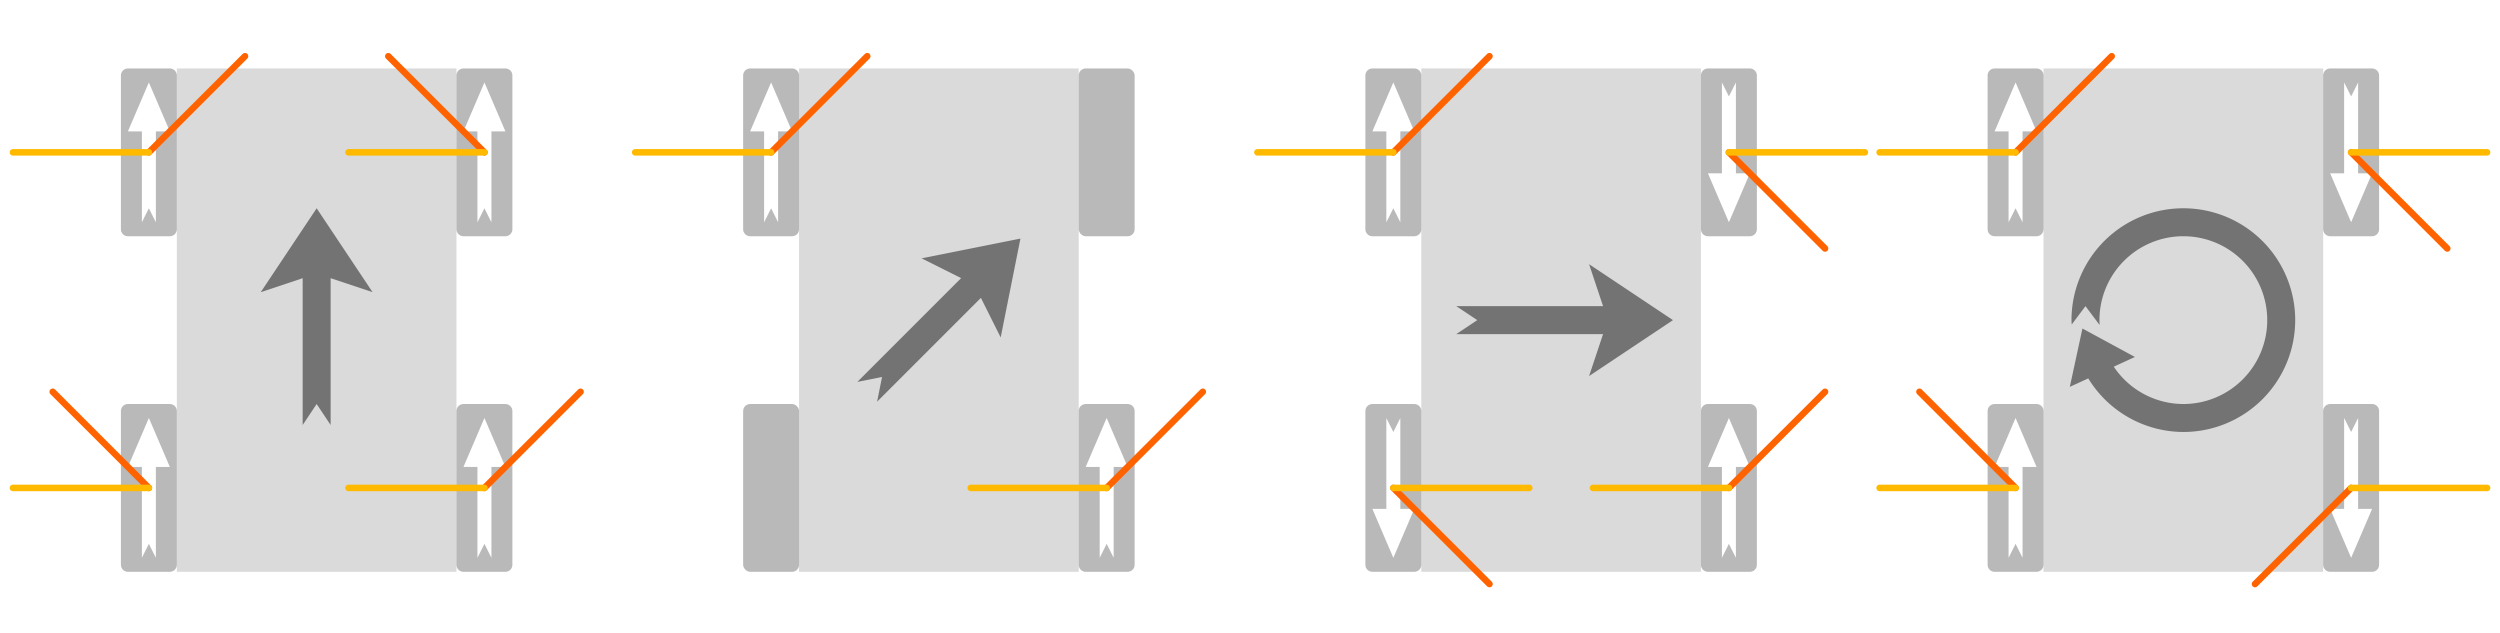 <?xml version="1.0" encoding="UTF-8" standalone="no"?>
<!-- Created with Inkscape (http://www.inkscape.org/) -->

<svg
   xmlns:dc="http://purl.org/dc/elements/1.1/"
   xmlns:cc="http://creativecommons.org/ns#"
   xmlns:rdf="http://www.w3.org/1999/02/22-rdf-syntax-ns#"
   xmlns:svg="http://www.w3.org/2000/svg"
   xmlns="http://www.w3.org/2000/svg"
   xmlns:sodipodi="http://sodipodi.sourceforge.net/DTD/sodipodi-0.dtd"
   xmlns:inkscape="http://www.inkscape.org/namespaces/inkscape"
   width="100.924mm"
   height="25.565mm"
   viewBox="0 0 357.606 90.586"
   id="svg2"
   version="1.1"
   inkscape:version="0.92.2 5c3e80d, 2017-08-06"
   sodipodi:docname="mecanum_dirs_vect.svg">
  <defs
     id="defs4">
    <marker
       inkscape:isstock="true"
       style="overflow:visible"
       id="DiamondLstart"
       refX="0"
       refY="0"
       orient="auto"
       inkscape:stockid="DiamondLstart">
      <path
         inkscape:connector-curvature="0"
         transform="matrix(0.8,0,0,0.8,5.6,0)"
         style="fill:#ff0000;fill-opacity:1;fill-rule:evenodd;stroke:#c31717;stroke-width:1pt;stroke-opacity:1"
         d="M 0,-7.071 -7.071,0 0,7.071 7.071,0 Z"
         id="path29030" />
    </marker>
    <marker
       inkscape:isstock="true"
       style="overflow:visible"
       id="marker32734"
       refX="0"
       refY="0"
       orient="auto"
       inkscape:stockid="Arrow1Mstart">
      <path
         inkscape:connector-curvature="0"
         transform="matrix(0.4,0,0,0.4,4,0)"
         style="fill:#ff0000;fill-opacity:1;fill-rule:evenodd;stroke:#c31717;stroke-width:1pt;stroke-opacity:1"
         d="M 0,0 5,-5 -12.5,0 5,5 Z"
         id="path32732" />
    </marker>
    <marker
       inkscape:isstock="true"
       style="overflow:visible"
       id="marker32682"
       refX="0"
       refY="0"
       orient="auto"
       inkscape:stockid="Arrow1Lstart">
      <path
         inkscape:connector-curvature="0"
         transform="matrix(0.8,0,0,0.8,10,0)"
         style="fill:#ff0000;fill-opacity:1;fill-rule:evenodd;stroke:#c31717;stroke-width:1pt;stroke-opacity:1"
         d="M 0,0 5,-5 -12.5,0 5,5 Z"
         id="path32680" />
    </marker>
    <marker
       inkscape:isstock="true"
       style="overflow:visible"
       id="Arrow2Lend"
       refX="0"
       refY="0"
       orient="auto"
       inkscape:stockid="Arrow2Lend">
      <path
         inkscape:connector-curvature="0"
         transform="matrix(-1.1,0,0,-1.1,-1.1,0)"
         d="M 8.719,4.034 -2.207,0.016 8.719,-4.002 c -1.745,2.372 -1.735,5.617 -6e-7,8.035 z"
         style="fill:#0d0211;fill-opacity:1;fill-rule:evenodd;stroke:#0d0211;stroke-width:0.625;stroke-linejoin:round;stroke-opacity:1"
         id="path28963" />
    </marker>
    <marker
       inkscape:isstock="true"
       style="overflow:visible"
       id="Arrow1Mstart"
       refX="0"
       refY="0"
       orient="auto"
       inkscape:stockid="Arrow1Mstart">
      <path
         inkscape:connector-curvature="0"
         transform="matrix(0.4,0,0,0.4,4,0)"
         style="fill:#ffba00;fill-opacity:1;fill-rule:evenodd;stroke:#ffba00;stroke-width:1pt;stroke-opacity:1"
         d="M 0,0 5,-5 -12.5,0 5,5 Z"
         id="path28948" />
    </marker>
    <marker
       inkscape:isstock="true"
       style="overflow:visible"
       id="Arrow1Mend"
       refX="0"
       refY="0"
       orient="auto"
       inkscape:stockid="Arrow1Mend">
      <path
         inkscape:connector-curvature="0"
         transform="matrix(-0.4,0,0,-0.4,-4,0)"
         style="fill:#0d0211;fill-opacity:1;fill-rule:evenodd;stroke:#0d0211;stroke-width:1pt;stroke-opacity:1"
         d="M 0,0 5,-5 -12.5,0 5,5 Z"
         id="path28951" />
    </marker>
    <marker
       inkscape:isstock="true"
       style="overflow:visible"
       id="Arrow1Lstart"
       refX="0"
       refY="0"
       orient="auto"
       inkscape:stockid="Arrow1Lstart">
      <path
         inkscape:connector-curvature="0"
         transform="matrix(0.8,0,0,0.8,10,0)"
         style="fill:#c31717;fill-opacity:1;fill-rule:evenodd;stroke:#c31717;stroke-width:1pt;stroke-opacity:1"
         d="M 0,0 5,-5 -12.5,0 5,5 Z"
         id="path28942" />
    </marker>
    <marker
       inkscape:isstock="true"
       style="overflow:visible"
       id="Arrow1Lstart-0"
       refX="0"
       refY="0"
       orient="auto"
       inkscape:stockid="Arrow1Lstart">
      <path
         transform="matrix(0.8,0,0,0.8,10,0)"
         style="fill:#ff0000;fill-opacity:1;fill-rule:evenodd;stroke:#c31717;stroke-width:1pt;stroke-opacity:1"
         d="M 0,0 5,-5 -12.5,0 5,5 Z"
         id="path28942-9"
         inkscape:connector-curvature="0" />
    </marker>
    <marker
       inkscape:isstock="true"
       style="overflow:visible"
       id="Arrow1Lstart-8"
       refX="0"
       refY="0"
       orient="auto"
       inkscape:stockid="Arrow1Lstart">
      <path
         transform="matrix(0.8,0,0,0.8,10,0)"
         style="fill:#c31717;fill-opacity:1;fill-rule:evenodd;stroke:#c31717;stroke-width:1pt;stroke-opacity:1"
         d="M 0,0 5,-5 -12.5,0 5,5 Z"
         id="path28942-3"
         inkscape:connector-curvature="0" />
    </marker>
    <marker
       inkscape:isstock="true"
       style="overflow:visible"
       id="Arrow1Lstart-3"
       refX="0"
       refY="0"
       orient="auto"
       inkscape:stockid="Arrow1Lstart">
      <path
         transform="matrix(0.8,0,0,0.8,10,0)"
         style="fill:#c31717;fill-opacity:1;fill-rule:evenodd;stroke:#c31717;stroke-width:1pt;stroke-opacity:1"
         d="M 0,0 5,-5 -12.5,0 5,5 Z"
         id="path28942-7"
         inkscape:connector-curvature="0" />
    </marker>
    <marker
       inkscape:isstock="true"
       style="overflow:visible"
       id="Arrow1Lstart-7"
       refX="0"
       refY="0"
       orient="auto"
       inkscape:stockid="Arrow1Lstart">
      <path
         transform="matrix(0.8,0,0,0.8,10,0)"
         style="fill:#c31717;fill-opacity:1;fill-rule:evenodd;stroke:#c31717;stroke-width:1pt;stroke-opacity:1"
         d="M 0,0 5,-5 -12.5,0 5,5 Z"
         id="path28942-1"
         inkscape:connector-curvature="0" />
    </marker>
    <marker
       inkscape:isstock="true"
       style="overflow:visible"
       id="Arrow1Lstart-3-6"
       refX="0"
       refY="0"
       orient="auto"
       inkscape:stockid="Arrow1Lstart">
      <path
         transform="matrix(0.8,0,0,0.8,10,0)"
         style="fill:#ff6600;fill-opacity:1;fill-rule:evenodd;stroke:#ff6600;stroke-width:1pt;stroke-opacity:1"
         d="M 0,0 5,-5 -12.5,0 5,5 Z"
         id="path28942-7-3"
         inkscape:connector-curvature="0" />
    </marker>
    <marker
       inkscape:isstock="true"
       style="overflow:visible"
       id="Arrow1Lstart-3-6-5"
       refX="0"
       refY="0"
       orient="auto"
       inkscape:stockid="Arrow1Lstart">
      <path
         transform="matrix(0.8,0,0,0.8,10,0)"
         style="fill:#ff6600;fill-opacity:1;fill-rule:evenodd;stroke:#ff6600;stroke-width:1pt;stroke-opacity:1"
         d="M 0,0 5,-5 -12.5,0 5,5 Z"
         id="path28942-7-3-4"
         inkscape:connector-curvature="0" />
    </marker>
    <marker
       inkscape:isstock="true"
       style="overflow:visible"
       id="Arrow1Lstart-03"
       refX="0"
       refY="0"
       orient="auto"
       inkscape:stockid="Arrow1Lstart">
      <path
         inkscape:connector-curvature="0"
         transform="matrix(0.8,0,0,0.8,10,0)"
         style="fill:#ffba00;fill-opacity:1;fill-rule:evenodd;stroke:#ffba00;stroke-width:1pt;stroke-opacity:1"
         d="M 0,0 5,-5 -12.5,0 5,5 Z"
         id="path28942-0" />
    </marker>
    <marker
       inkscape:isstock="true"
       style="overflow:visible"
       id="Arrow1Lstart-03-6"
       refX="0"
       refY="0"
       orient="auto"
       inkscape:stockid="Arrow1Lstart">
      <path
         inkscape:connector-curvature="0"
         transform="matrix(0.8,0,0,0.8,10,0)"
         style="fill:#ffba00;fill-opacity:1;fill-rule:evenodd;stroke:#ffba00;stroke-width:1pt;stroke-opacity:1"
         d="M 0,0 5,-5 -12.5,0 5,5 Z"
         id="path28942-0-7" />
    </marker>
    <marker
       inkscape:isstock="true"
       style="overflow:visible"
       id="Arrow1Lstart-03-6-9"
       refX="0"
       refY="0"
       orient="auto"
       inkscape:stockid="Arrow1Lstart">
      <path
         inkscape:connector-curvature="0"
         transform="matrix(0.8,0,0,0.8,10,0)"
         style="fill:#ff7a00;fill-opacity:1;fill-rule:evenodd;stroke:#ff7a00;stroke-width:1pt;stroke-opacity:1"
         d="M 0,0 5,-5 -12.5,0 5,5 Z"
         id="path28942-0-7-8" />
    </marker>
    <marker
       inkscape:isstock="true"
       style="overflow:visible"
       id="Arrow1Lstart-03-2"
       refX="0"
       refY="0"
       orient="auto"
       inkscape:stockid="Arrow1Lstart">
      <path
         inkscape:connector-curvature="0"
         transform="matrix(0.8,0,0,0.8,10,0)"
         style="fill:#ffba00;fill-opacity:1;fill-rule:evenodd;stroke:#ffba00;stroke-width:1pt;stroke-opacity:1"
         d="M 0,0 5,-5 -12.5,0 5,5 Z"
         id="path28942-0-9" />
    </marker>
    <marker
       inkscape:isstock="true"
       style="overflow:visible"
       id="Arrow1Lstart-03-6-96"
       refX="0"
       refY="0"
       orient="auto"
       inkscape:stockid="Arrow1Lstart">
      <path
         inkscape:connector-curvature="0"
         transform="matrix(0.8,0,0,0.8,10,0)"
         style="fill:#ffba00;fill-opacity:1;fill-rule:evenodd;stroke:#ffba00;stroke-width:1pt;stroke-opacity:1"
         d="M 0,0 5,-5 -12.5,0 5,5 Z"
         id="path28942-0-7-0" />
    </marker>
    <marker
       inkscape:isstock="true"
       style="overflow:visible"
       id="Arrow1Lstart-03-6-9-2"
       refX="0"
       refY="0"
       orient="auto"
       inkscape:stockid="Arrow1Lstart">
      <path
         inkscape:connector-curvature="0"
         transform="matrix(0.8,0,0,0.8,10,0)"
         style="fill:#ff7a00;fill-opacity:1;fill-rule:evenodd;stroke:#ff7a00;stroke-width:1pt;stroke-opacity:1"
         d="M 0,0 5,-5 -12.5,0 5,5 Z"
         id="path28942-0-7-8-7" />
    </marker>
    <marker
       inkscape:isstock="true"
       style="overflow:visible"
       id="Arrow1Lstart-03-2-4"
       refX="0"
       refY="0"
       orient="auto"
       inkscape:stockid="Arrow1Lstart">
      <path
         inkscape:connector-curvature="0"
         transform="matrix(0.8,0,0,0.8,10,0)"
         style="fill:#ffba00;fill-opacity:1;fill-rule:evenodd;stroke:#ffba00;stroke-width:1pt;stroke-opacity:1"
         d="M 0,0 5,-5 -12.5,0 5,5 Z"
         id="path28942-0-9-9" />
    </marker>
    <marker
       inkscape:isstock="true"
       style="overflow:visible"
       id="Arrow1Lstart-03-6-96-1"
       refX="0"
       refY="0"
       orient="auto"
       inkscape:stockid="Arrow1Lstart">
      <path
         inkscape:connector-curvature="0"
         transform="matrix(0.8,0,0,0.8,10,0)"
         style="fill:#ffba00;fill-opacity:1;fill-rule:evenodd;stroke:#ffba00;stroke-width:1pt;stroke-opacity:1"
         d="M 0,0 5,-5 -12.5,0 5,5 Z"
         id="path28942-0-7-0-0" />
    </marker>
    <marker
       inkscape:isstock="true"
       style="overflow:visible"
       id="Arrow1Lstart-03-6-9-2-7"
       refX="0"
       refY="0"
       orient="auto"
       inkscape:stockid="Arrow1Lstart">
      <path
         inkscape:connector-curvature="0"
         transform="matrix(0.8,0,0,0.8,10,0)"
         style="fill:#ff7a00;fill-opacity:1;fill-rule:evenodd;stroke:#ff7a00;stroke-width:1pt;stroke-opacity:1"
         d="M 0,0 5,-5 -12.5,0 5,5 Z"
         id="path28942-0-7-8-7-5" />
    </marker>
    <marker
       inkscape:isstock="true"
       style="overflow:visible"
       id="Arrow1Lstart-03-0"
       refX="0"
       refY="0"
       orient="auto"
       inkscape:stockid="Arrow1Lstart">
      <path
         inkscape:connector-curvature="0"
         transform="matrix(0.8,0,0,0.8,10,0)"
         style="fill:#ffba00;fill-opacity:1;fill-rule:evenodd;stroke:#ffba00;stroke-width:1pt;stroke-opacity:1"
         d="M 0,0 5,-5 -12.5,0 5,5 Z"
         id="path28942-0-2" />
    </marker>
    <marker
       inkscape:isstock="true"
       style="overflow:visible"
       id="Arrow1Lstart-03-0-8"
       refX="0"
       refY="0"
       orient="auto"
       inkscape:stockid="Arrow1Lstart">
      <path
         inkscape:connector-curvature="0"
         transform="matrix(0.8,0,0,0.8,10,0)"
         style="fill:#ffba00;fill-opacity:1;fill-rule:evenodd;stroke:#ffba00;stroke-width:1pt;stroke-opacity:1"
         d="M 0,0 5,-5 -12.5,0 5,5 Z"
         id="path28942-0-2-0" />
    </marker>
    <marker
       inkscape:isstock="true"
       style="overflow:visible"
       id="Arrow1Lstart-03-6-96-1-4"
       refX="0"
       refY="0"
       orient="auto"
       inkscape:stockid="Arrow1Lstart">
      <path
         inkscape:connector-curvature="0"
         transform="matrix(0.8,0,0,0.8,10,0)"
         style="fill:#ffba00;fill-opacity:1;fill-rule:evenodd;stroke:#ffba00;stroke-width:1pt;stroke-opacity:1"
         d="M 0,0 5,-5 -12.5,0 5,5 Z"
         id="path28942-0-7-0-0-0" />
    </marker>
    <marker
       inkscape:isstock="true"
       style="overflow:visible"
       id="Arrow1Lstart-03-0-8-4"
       refX="0"
       refY="0"
       orient="auto"
       inkscape:stockid="Arrow1Lstart">
      <path
         inkscape:connector-curvature="0"
         transform="matrix(0.8,0,0,0.8,10,0)"
         style="fill:#ffba00;fill-opacity:1;fill-rule:evenodd;stroke:#ffba00;stroke-width:1pt;stroke-opacity:1"
         d="M 0,0 5,-5 -12.5,0 5,5 Z"
         id="path28942-0-2-0-4" />
    </marker>
    <marker
       inkscape:isstock="true"
       style="overflow:visible"
       id="Arrow1Lstart-03-6-96-1-4-9"
       refX="0"
       refY="0"
       orient="auto"
       inkscape:stockid="Arrow1Lstart">
      <path
         inkscape:connector-curvature="0"
         transform="matrix(0.8,0,0,0.8,10,0)"
         style="fill:#ffba00;fill-opacity:1;fill-rule:evenodd;stroke:#ffba00;stroke-width:1pt;stroke-opacity:1"
         d="M 0,0 5,-5 -12.5,0 5,5 Z"
         id="path28942-0-7-0-0-0-9" />
    </marker>
    <marker
       inkscape:isstock="true"
       style="overflow:visible"
       id="Arrow1Lstart-03-0-8-4-1"
       refX="0"
       refY="0"
       orient="auto"
       inkscape:stockid="Arrow1Lstart">
      <path
         inkscape:connector-curvature="0"
         transform="matrix(0.8,0,0,0.8,10,0)"
         style="fill:#ffba00;fill-opacity:1;fill-rule:evenodd;stroke:#ffba00;stroke-width:1pt;stroke-opacity:1"
         d="M 0,0 5,-5 -12.5,0 5,5 Z"
         id="path28942-0-2-0-4-7" />
    </marker>
    <marker
       inkscape:isstock="true"
       style="overflow:visible"
       id="Arrow1Lstart-03-6-96-1-4-9-4"
       refX="0"
       refY="0"
       orient="auto"
       inkscape:stockid="Arrow1Lstart">
      <path
         inkscape:connector-curvature="0"
         transform="matrix(0.8,0,0,0.8,10,0)"
         style="fill:#ffba00;fill-opacity:1;fill-rule:evenodd;stroke:#ffba00;stroke-width:1pt;stroke-opacity:1"
         d="M 0,0 5,-5 -12.5,0 5,5 Z"
         id="path28942-0-7-0-0-0-9-3" />
    </marker>
    <marker
       inkscape:isstock="true"
       style="overflow:visible"
       id="Arrow1Lstart-03-0-8-3"
       refX="0"
       refY="0"
       orient="auto"
       inkscape:stockid="Arrow1Lstart">
      <path
         inkscape:connector-curvature="0"
         transform="matrix(0.8,0,0,0.8,10,0)"
         style="fill:#ffba00;fill-opacity:1;fill-rule:evenodd;stroke:#ffba00;stroke-width:1pt;stroke-opacity:1"
         d="M 0,0 5,-5 -12.5,0 5,5 Z"
         id="path28942-0-2-0-8" />
    </marker>
    <marker
       inkscape:isstock="true"
       style="overflow:visible"
       id="Arrow1Lstart-03-0-8-3-4"
       refX="0"
       refY="0"
       orient="auto"
       inkscape:stockid="Arrow1Lstart">
      <path
         inkscape:connector-curvature="0"
         transform="matrix(0.8,0,0,0.8,10,0)"
         style="fill:#ffba00;fill-opacity:1;fill-rule:evenodd;stroke:#ffba00;stroke-width:1pt;stroke-opacity:1"
         d="M 0,0 5,-5 -12.5,0 5,5 Z"
         id="path28942-0-2-0-8-8" />
    </marker>
    <marker
       inkscape:isstock="true"
       style="overflow:visible"
       id="Arrow1Lstart-03-0-8-3-4-9"
       refX="0"
       refY="0"
       orient="auto"
       inkscape:stockid="Arrow1Lstart">
      <path
         inkscape:connector-curvature="0"
         transform="matrix(0.8,0,0,0.8,10,0)"
         style="fill:#ffba00;fill-opacity:1;fill-rule:evenodd;stroke:#ffba00;stroke-width:1pt;stroke-opacity:1"
         d="M 0,0 5,-5 -12.5,0 5,5 Z"
         id="path28942-0-2-0-8-8-7" />
    </marker>
    <marker
       inkscape:isstock="true"
       style="overflow:visible"
       id="Arrow1Lstart-03-0-8-3-4-6"
       refX="0"
       refY="0"
       orient="auto"
       inkscape:stockid="Arrow1Lstart">
      <path
         inkscape:connector-curvature="0"
         transform="matrix(0.8,0,0,0.8,10,0)"
         style="fill:#ffba00;fill-opacity:1;fill-rule:evenodd;stroke:#ffba00;stroke-width:1pt;stroke-opacity:1"
         d="M 0,0 5,-5 -12.5,0 5,5 Z"
         id="path28942-0-2-0-8-8-4" />
    </marker>
    <marker
       inkscape:isstock="true"
       style="overflow:visible"
       id="Arrow1Mstart-0"
       refX="0"
       refY="0"
       orient="auto"
       inkscape:stockid="Arrow1Mstart">
      <path
         inkscape:connector-curvature="0"
         transform="matrix(0.4,0,0,0.4,4,0)"
         style="fill:#ff6300;fill-opacity:1;fill-rule:evenodd;stroke:#ff6300;stroke-width:1pt;stroke-opacity:1"
         d="M 0,0 5,-5 -12.5,0 5,5 Z"
         id="path28948-3" />
    </marker>
    <marker
       inkscape:isstock="true"
       style="overflow:visible"
       id="Arrow1Mstart-9"
       refX="0"
       refY="0"
       orient="auto"
       inkscape:stockid="Arrow1Mstart">
      <path
         inkscape:connector-curvature="0"
         transform="matrix(0.4,0,0,0.4,4,0)"
         style="fill:#ff6300;fill-opacity:1;fill-rule:evenodd;stroke:#ff6300;stroke-width:1pt;stroke-opacity:1"
         d="M 0,0 5,-5 -12.5,0 5,5 Z"
         id="path28948-2" />
    </marker>
    <marker
       inkscape:isstock="true"
       style="overflow:visible"
       id="Arrow1Mstart-0-4"
       refX="0"
       refY="0"
       orient="auto"
       inkscape:stockid="Arrow1Mstart">
      <path
         inkscape:connector-curvature="0"
         transform="matrix(0.4,0,0,0.4,4,0)"
         style="fill:#ffba00;fill-opacity:1;fill-rule:evenodd;stroke:#ffba00;stroke-width:1pt;stroke-opacity:1"
         d="M 0,0 5,-5 -12.5,0 5,5 Z"
         id="path28948-3-0" />
    </marker>
    <marker
       inkscape:isstock="true"
       style="overflow:visible"
       id="Arrow1Mstart-9-9"
       refX="0"
       refY="0"
       orient="auto"
       inkscape:stockid="Arrow1Mstart">
      <path
         inkscape:connector-curvature="0"
         transform="matrix(0.4,0,0,0.4,4,0)"
         style="fill:#ff6300;fill-opacity:1;fill-rule:evenodd;stroke:#ff6300;stroke-width:1pt;stroke-opacity:1"
         d="M 0,0 5,-5 -12.5,0 5,5 Z"
         id="path28948-2-4" />
    </marker>
    <marker
       inkscape:isstock="true"
       style="overflow:visible"
       id="Arrow1Mstart-0-4-6"
       refX="0"
       refY="0"
       orient="auto"
       inkscape:stockid="Arrow1Mstart">
      <path
         inkscape:connector-curvature="0"
         transform="matrix(0.4,0,0,0.4,4,0)"
         style="fill:#ffba00;fill-opacity:1;fill-rule:evenodd;stroke:#ffba00;stroke-width:1pt;stroke-opacity:1"
         d="M 0,0 5,-5 -12.5,0 5,5 Z"
         id="path28948-3-0-9" />
    </marker>
    <marker
       inkscape:isstock="true"
       style="overflow:visible"
       id="Arrow1Mstart-0-47"
       refX="0"
       refY="0"
       orient="auto"
       inkscape:stockid="Arrow1Mstart">
      <path
         inkscape:connector-curvature="0"
         transform="matrix(0.4,0,0,0.4,4,0)"
         style="fill:#ffba00;fill-opacity:1;fill-rule:evenodd;stroke:#ffba00;stroke-width:1pt;stroke-opacity:1"
         d="M 0,0 5,-5 -12.5,0 5,5 Z"
         id="path28948-3-7" />
    </marker>
    <marker
       inkscape:isstock="true"
       style="overflow:visible"
       id="Arrow1Mstart-5"
       refX="0"
       refY="0"
       orient="auto"
       inkscape:stockid="Arrow1Mstart">
      <path
         inkscape:connector-curvature="0"
         transform="matrix(0.4,0,0,0.4,4,0)"
         style="fill:#ff6300;fill-opacity:1;fill-rule:evenodd;stroke:#ff6300;stroke-width:1pt;stroke-opacity:1"
         d="M 0,0 5,-5 -12.5,0 5,5 Z"
         id="path28948-4" />
    </marker>
    <marker
       inkscape:isstock="true"
       style="overflow:visible"
       id="Arrow1Mstart-2"
       refX="0"
       refY="0"
       orient="auto"
       inkscape:stockid="Arrow1Mstart">
      <path
         inkscape:connector-curvature="0"
         transform="matrix(0.4,0,0,0.4,4,0)"
         style="fill:#ffba00;fill-opacity:1;fill-rule:evenodd;stroke:#ffba00;stroke-width:1pt;stroke-opacity:1"
         d="M 0,0 5,-5 -12.5,0 5,5 Z"
         id="path28948-8" />
    </marker>
    <marker
       inkscape:isstock="true"
       style="overflow:visible"
       id="Arrow1Mstart-0-9"
       refX="0"
       refY="0"
       orient="auto"
       inkscape:stockid="Arrow1Mstart">
      <path
         inkscape:connector-curvature="0"
         transform="matrix(0.4,0,0,0.4,4,0)"
         style="fill:#ffba00;fill-opacity:1;fill-rule:evenodd;stroke:#ffba00;stroke-width:1pt;stroke-opacity:1"
         d="M 0,0 5,-5 -12.5,0 5,5 Z"
         id="path28948-3-3" />
    </marker>
    <marker
       inkscape:isstock="true"
       style="overflow:visible"
       id="Arrow1Mstart-1"
       refX="0"
       refY="0"
       orient="auto"
       inkscape:stockid="Arrow1Mstart">
      <path
         inkscape:connector-curvature="0"
         transform="matrix(0.4,0,0,0.4,4,0)"
         style="fill:#ffba00;fill-opacity:1;fill-rule:evenodd;stroke:#ffba00;stroke-width:1pt;stroke-opacity:1"
         d="M 0,0 5,-5 -12.5,0 5,5 Z"
         id="path28948-0" />
    </marker>
    <marker
       inkscape:isstock="true"
       style="overflow:visible"
       id="Arrow1Mstart-0-5"
       refX="0"
       refY="0"
       orient="auto"
       inkscape:stockid="Arrow1Mstart">
      <path
         inkscape:connector-curvature="0"
         transform="matrix(0.4,0,0,0.4,4,0)"
         style="fill:#ffba00;fill-opacity:1;fill-rule:evenodd;stroke:#ffba00;stroke-width:1pt;stroke-opacity:1"
         d="M 0,0 5,-5 -12.5,0 5,5 Z"
         id="path28948-3-1" />
    </marker>
    <marker
       inkscape:isstock="true"
       style="overflow:visible"
       id="Arrow1Mstart-6"
       refX="0"
       refY="0"
       orient="auto"
       inkscape:stockid="Arrow1Mstart">
      <path
         inkscape:connector-curvature="0"
         transform="matrix(0.4,0,0,0.4,4,0)"
         style="fill:#ffba00;fill-opacity:1;fill-rule:evenodd;stroke:#ffba00;stroke-width:1pt;stroke-opacity:1"
         d="M 0,0 5,-5 -12.5,0 5,5 Z"
         id="path28948-46" />
    </marker>
    <marker
       inkscape:isstock="true"
       style="overflow:visible"
       id="Arrow1Mstart-0-2"
       refX="0"
       refY="0"
       orient="auto"
       inkscape:stockid="Arrow1Mstart">
      <path
         inkscape:connector-curvature="0"
         transform="matrix(0.4,0,0,0.4,4,0)"
         style="fill:#ff6300;fill-opacity:1;fill-rule:evenodd;stroke:#ff6300;stroke-width:1pt;stroke-opacity:1"
         d="M 0,0 5,-5 -12.5,0 5,5 Z"
         id="path28948-3-5" />
    </marker>
    <marker
       inkscape:isstock="true"
       style="overflow:visible"
       id="Arrow1Mstart-4"
       refX="0"
       refY="0"
       orient="auto"
       inkscape:stockid="Arrow1Mstart">
      <path
         inkscape:connector-curvature="0"
         transform="matrix(0.4,0,0,0.4,4,0)"
         style="fill:#ffba00;fill-opacity:1;fill-rule:evenodd;stroke:#ffba00;stroke-width:1pt;stroke-opacity:1"
         d="M 0,0 5,-5 -12.5,0 5,5 Z"
         id="path28948-7" />
    </marker>
    <marker
       inkscape:isstock="true"
       style="overflow:visible"
       id="Arrow1Mstart-0-24"
       refX="0"
       refY="0"
       orient="auto"
       inkscape:stockid="Arrow1Mstart">
      <path
         inkscape:connector-curvature="0"
         transform="matrix(0.4,0,0,0.4,4,0)"
         style="fill:#ff6300;fill-opacity:1;fill-rule:evenodd;stroke:#ff6300;stroke-width:1pt;stroke-opacity:1"
         d="M 0,0 5,-5 -12.5,0 5,5 Z"
         id="path28948-3-06" />
    </marker>
    <marker
       inkscape:isstock="true"
       style="overflow:visible"
       id="Arrow1Mstart-08"
       refX="0"
       refY="0"
       orient="auto"
       inkscape:stockid="Arrow1Mstart">
      <path
         inkscape:connector-curvature="0"
         transform="matrix(0.4,0,0,0.4,4,0)"
         style="fill:#ffba00;fill-opacity:1;fill-rule:evenodd;stroke:#ffba00;stroke-width:1pt;stroke-opacity:1"
         d="M 0,0 5,-5 -12.5,0 5,5 Z"
         id="path28948-1" />
    </marker>
    <marker
       inkscape:isstock="true"
       style="overflow:visible"
       id="Arrow1Mstart-0-3"
       refX="0"
       refY="0"
       orient="auto"
       inkscape:stockid="Arrow1Mstart">
      <path
         inkscape:connector-curvature="0"
         transform="matrix(0.4,0,0,0.4,4,0)"
         style="fill:#ff6300;fill-opacity:1;fill-rule:evenodd;stroke:#ff6300;stroke-width:1pt;stroke-opacity:1"
         d="M 0,0 5,-5 -12.5,0 5,5 Z"
         id="path28948-3-11" />
    </marker>
    <marker
       inkscape:isstock="true"
       style="overflow:visible"
       id="Arrow1Mstart-03"
       refX="0"
       refY="0"
       orient="auto"
       inkscape:stockid="Arrow1Mstart">
      <path
         inkscape:connector-curvature="0"
         transform="matrix(0.4,0,0,0.4,4,0)"
         style="fill:#ffba00;fill-opacity:1;fill-rule:evenodd;stroke:#ffba00;stroke-width:1pt;stroke-opacity:1"
         d="M 0,0 5,-5 -12.5,0 5,5 Z"
         id="path28948-9" />
    </marker>
    <marker
       inkscape:isstock="true"
       style="overflow:visible"
       id="Arrow1Mstart-0-1"
       refX="0"
       refY="0"
       orient="auto"
       inkscape:stockid="Arrow1Mstart">
      <path
         inkscape:connector-curvature="0"
         transform="matrix(0.4,0,0,0.4,4,0)"
         style="fill:#ff6300;fill-opacity:1;fill-rule:evenodd;stroke:#ff6300;stroke-width:1pt;stroke-opacity:1"
         d="M 0,0 5,-5 -12.5,0 5,5 Z"
         id="path28948-3-9" />
    </marker>
    <marker
       inkscape:isstock="true"
       style="overflow:visible"
       id="Arrow1Mstart-05"
       refX="0"
       refY="0"
       orient="auto"
       inkscape:stockid="Arrow1Mstart">
      <path
         inkscape:connector-curvature="0"
         transform="matrix(0.4,0,0,0.4,4,0)"
         style="fill:#ffba00;fill-opacity:1;fill-rule:evenodd;stroke:#ffba00;stroke-width:1pt;stroke-opacity:1"
         d="M 0,0 5,-5 -12.5,0 5,5 Z"
         id="path28948-6" />
    </marker>
    <marker
       inkscape:isstock="true"
       style="overflow:visible"
       id="Arrow1Mstart-0-6"
       refX="0"
       refY="0"
       orient="auto"
       inkscape:stockid="Arrow1Mstart">
      <path
         inkscape:connector-curvature="0"
         transform="matrix(0.4,0,0,0.4,4,0)"
         style="fill:#ffba00;fill-opacity:1;fill-rule:evenodd;stroke:#ffba00;stroke-width:1pt;stroke-opacity:1"
         d="M 0,0 5,-5 -12.5,0 5,5 Z"
         id="path28948-3-4" />
    </marker>
    <marker
       inkscape:isstock="true"
       style="overflow:visible"
       id="Arrow1Mstart-26"
       refX="0"
       refY="0"
       orient="auto"
       inkscape:stockid="Arrow1Mstart">
      <path
         inkscape:connector-curvature="0"
         transform="matrix(0.4,0,0,0.4,4,0)"
         style="fill:#ffba00;fill-opacity:1;fill-rule:evenodd;stroke:#ffba00;stroke-width:1pt;stroke-opacity:1"
         d="M 0,0 5,-5 -12.5,0 5,5 Z"
         id="path28948-75" />
    </marker>
    <marker
       inkscape:isstock="true"
       style="overflow:visible"
       id="Arrow1Mstart-0-69"
       refX="0"
       refY="0"
       orient="auto"
       inkscape:stockid="Arrow1Mstart">
      <path
         inkscape:connector-curvature="0"
         transform="matrix(0.4,0,0,0.4,4,0)"
         style="fill:#ffba00;fill-opacity:1;fill-rule:evenodd;stroke:#ffba00;stroke-width:1pt;stroke-opacity:1"
         d="M 0,0 5,-5 -12.5,0 5,5 Z"
         id="path28948-3-8" />
    </marker>
    <marker
       inkscape:isstock="true"
       style="overflow:visible"
       id="Arrow1Mstart-99"
       refX="0"
       refY="0"
       orient="auto"
       inkscape:stockid="Arrow1Mstart">
      <path
         inkscape:connector-curvature="0"
         transform="matrix(0.4,0,0,0.4,4,0)"
         style="fill:#ffba00;fill-opacity:1;fill-rule:evenodd;stroke:#ffba00;stroke-width:1pt;stroke-opacity:1"
         d="M 0,0 5,-5 -12.5,0 5,5 Z"
         id="path28948-60" />
    </marker>
    <marker
       inkscape:isstock="true"
       style="overflow:visible"
       id="Arrow1Mstart-0-27"
       refX="0"
       refY="0"
       orient="auto"
       inkscape:stockid="Arrow1Mstart">
      <path
         inkscape:connector-curvature="0"
         transform="matrix(0.4,0,0,0.4,4,0)"
         style="fill:#ffba00;fill-opacity:1;fill-rule:evenodd;stroke:#ffba00;stroke-width:1pt;stroke-opacity:1"
         d="M 0,0 5,-5 -12.5,0 5,5 Z"
         id="path28948-3-6" />
    </marker>
    <marker
       inkscape:isstock="true"
       style="overflow:visible"
       id="Arrow1Mstart-91"
       refX="0"
       refY="0"
       orient="auto"
       inkscape:stockid="Arrow1Mstart">
      <path
         inkscape:connector-curvature="0"
         transform="matrix(0.4,0,0,0.4,4,0)"
         style="fill:#ffba00;fill-opacity:1;fill-rule:evenodd;stroke:#ffba00;stroke-width:1pt;stroke-opacity:1"
         d="M 0,0 5,-5 -12.5,0 5,5 Z"
         id="path28948-49" />
    </marker>
    <marker
       inkscape:isstock="true"
       style="overflow:visible"
       id="Arrow1Mstart-0-10"
       refX="0"
       refY="0"
       orient="auto"
       inkscape:stockid="Arrow1Mstart">
      <path
         inkscape:connector-curvature="0"
         transform="matrix(0.4,0,0,0.4,4,0)"
         style="fill:#ffba00;fill-opacity:1;fill-rule:evenodd;stroke:#ffba00;stroke-width:1pt;stroke-opacity:1"
         d="M 0,0 5,-5 -12.5,0 5,5 Z"
         id="path28948-3-75" />
    </marker>
    <marker
       inkscape:isstock="true"
       style="overflow:visible"
       id="Arrow1Mstart-0-8"
       refX="0"
       refY="0"
       orient="auto"
       inkscape:stockid="Arrow1Mstart">
      <path
         inkscape:connector-curvature="0"
         transform="matrix(0.4,0,0,0.4,4,0)"
         style="fill:#ff6300;fill-opacity:1;fill-rule:evenodd;stroke:#ff6300;stroke-width:1pt;stroke-opacity:1"
         d="M 0,0 5,-5 -12.5,0 5,5 Z"
         id="path28948-3-62" />
    </marker>
    <marker
       inkscape:isstock="true"
       style="overflow:visible"
       id="Arrow1Mstart-8"
       refX="0"
       refY="0"
       orient="auto"
       inkscape:stockid="Arrow1Mstart">
      <path
         inkscape:connector-curvature="0"
         transform="matrix(0.4,0,0,0.4,4,0)"
         style="fill:#ffba00;fill-opacity:1;fill-rule:evenodd;stroke:#ffba00;stroke-width:1pt;stroke-opacity:1"
         d="M 0,0 5,-5 -12.5,0 5,5 Z"
         id="path28948-47" />
    </marker>
    <marker
       inkscape:isstock="true"
       style="overflow:visible"
       id="Arrow1Mstart-0-13"
       refX="0"
       refY="0"
       orient="auto"
       inkscape:stockid="Arrow1Mstart">
      <path
         inkscape:connector-curvature="0"
         transform="matrix(0.4,0,0,0.4,4,0)"
         style="fill:#ff6300;fill-opacity:1;fill-rule:evenodd;stroke:#ff6300;stroke-width:1pt;stroke-opacity:1"
         d="M 0,0 5,-5 -12.5,0 5,5 Z"
         id="path28948-3-110" />
    </marker>
    <marker
       inkscape:isstock="true"
       style="overflow:visible"
       id="Arrow1Mstart-3"
       refX="0"
       refY="0"
       orient="auto"
       inkscape:stockid="Arrow1Mstart">
      <path
         inkscape:connector-curvature="0"
         transform="matrix(0.4,0,0,0.4,4,0)"
         style="fill:#ffba00;fill-opacity:1;fill-rule:evenodd;stroke:#ffba00;stroke-width:1pt;stroke-opacity:1"
         d="M 0,0 5,-5 -12.5,0 5,5 Z"
         id="path28948-40" />
    </marker>
    <marker
       inkscape:isstock="true"
       style="overflow:visible"
       id="Arrow1Mstart-0-8-9"
       refX="0"
       refY="0"
       orient="auto"
       inkscape:stockid="Arrow1Mstart">
      <path
         inkscape:connector-curvature="0"
         transform="matrix(0.4,0,0,0.4,4,0)"
         style="fill:#ff6300;fill-opacity:1;fill-rule:evenodd;stroke:#ff6300;stroke-width:1pt;stroke-opacity:1"
         d="M 0,0 5,-5 -12.5,0 5,5 Z"
         id="path28948-3-62-3" />
    </marker>
    <marker
       inkscape:isstock="true"
       style="overflow:visible"
       id="Arrow1Mstart-8-3"
       refX="0"
       refY="0"
       orient="auto"
       inkscape:stockid="Arrow1Mstart">
      <path
         inkscape:connector-curvature="0"
         transform="matrix(0.4,0,0,0.4,4,0)"
         style="fill:#ffba00;fill-opacity:1;fill-rule:evenodd;stroke:#ffba00;stroke-width:1pt;stroke-opacity:1"
         d="M 0,0 5,-5 -12.5,0 5,5 Z"
         id="path28948-47-8" />
    </marker>
    <marker
       inkscape:isstock="true"
       style="overflow:visible"
       id="Arrow1Mstart-0-64"
       refX="0"
       refY="0"
       orient="auto"
       inkscape:stockid="Arrow1Mstart">
      <path
         inkscape:connector-curvature="0"
         transform="matrix(0.4,0,0,0.4,4,0)"
         style="fill:#ff6300;fill-opacity:1;fill-rule:evenodd;stroke:#ff6300;stroke-width:1pt;stroke-opacity:1"
         d="M 0,0 5,-5 -12.5,0 5,5 Z"
         id="path28948-3-00" />
    </marker>
    <marker
       inkscape:isstock="true"
       style="overflow:visible"
       id="Arrow1Mstart-46"
       refX="0"
       refY="0"
       orient="auto"
       inkscape:stockid="Arrow1Mstart">
      <path
         inkscape:connector-curvature="0"
         transform="matrix(0.4,0,0,0.4,4,0)"
         style="fill:#ffba00;fill-opacity:1;fill-rule:evenodd;stroke:#ffba00;stroke-width:1pt;stroke-opacity:1"
         d="M 0,0 5,-5 -12.5,0 5,5 Z"
         id="path28948-26" />
    </marker>
    <marker
       inkscape:isstock="true"
       style="overflow:visible"
       id="Arrow1Mstart-0-64-7"
       refX="0"
       refY="0"
       orient="auto"
       inkscape:stockid="Arrow1Mstart">
      <path
         inkscape:connector-curvature="0"
         transform="matrix(0.4,0,0,0.4,4,0)"
         style="fill:#ff6300;fill-opacity:1;fill-rule:evenodd;stroke:#ff6300;stroke-width:1pt;stroke-opacity:1"
         d="M 0,0 5,-5 -12.5,0 5,5 Z"
         id="path28948-3-00-2" />
    </marker>
    <marker
       inkscape:isstock="true"
       style="overflow:visible"
       id="Arrow1Mstart-46-8"
       refX="0"
       refY="0"
       orient="auto"
       inkscape:stockid="Arrow1Mstart">
      <path
         inkscape:connector-curvature="0"
         transform="matrix(0.4,0,0,0.4,4,0)"
         style="fill:#ffba00;fill-opacity:1;fill-rule:evenodd;stroke:#ffba00;stroke-width:1pt;stroke-opacity:1"
         d="M 0,0 5,-5 -12.5,0 5,5 Z"
         id="path28948-26-2" />
    </marker>
    <marker
       inkscape:isstock="true"
       style="overflow:visible"
       id="Arrow1Mstart-0-0"
       refX="0"
       refY="0"
       orient="auto"
       inkscape:stockid="Arrow1Mstart">
      <path
         inkscape:connector-curvature="0"
         transform="matrix(0.4,0,0,0.4,4,0)"
         style="fill:#ff6300;fill-opacity:1;fill-rule:evenodd;stroke:#ff6300;stroke-width:1pt;stroke-opacity:1"
         d="M 0,0 5,-5 -12.5,0 5,5 Z"
         id="path28948-3-2" />
    </marker>
    <marker
       inkscape:isstock="true"
       style="overflow:visible"
       id="Arrow1Mstart-7"
       refX="0"
       refY="0"
       orient="auto"
       inkscape:stockid="Arrow1Mstart">
      <path
         inkscape:connector-curvature="0"
         transform="matrix(0.4,0,0,0.4,4,0)"
         style="fill:#ffba00;fill-opacity:1;fill-rule:evenodd;stroke:#ffba00;stroke-width:1pt;stroke-opacity:1"
         d="M 0,0 5,-5 -12.5,0 5,5 Z"
         id="path28948-61" />
    </marker>
    <marker
       inkscape:isstock="true"
       style="overflow:visible"
       id="Arrow1Mstart-0-99"
       refX="0"
       refY="0"
       orient="auto"
       inkscape:stockid="Arrow1Mstart">
      <path
         inkscape:connector-curvature="0"
         transform="matrix(0.4,0,0,0.4,4,0)"
         style="fill:#ff6300;fill-opacity:1;fill-rule:evenodd;stroke:#ff6300;stroke-width:1pt;stroke-opacity:1"
         d="M 0,0 5,-5 -12.5,0 5,5 Z"
         id="path28948-3-14" />
    </marker>
    <marker
       inkscape:isstock="true"
       style="overflow:visible"
       id="Arrow1Mstart-910"
       refX="0"
       refY="0"
       orient="auto"
       inkscape:stockid="Arrow1Mstart">
      <path
         inkscape:connector-curvature="0"
         transform="matrix(0.4,0,0,0.4,4,0)"
         style="fill:#ffba00;fill-opacity:1;fill-rule:evenodd;stroke:#ffba00;stroke-width:1pt;stroke-opacity:1"
         d="M 0,0 5,-5 -12.5,0 5,5 Z"
         id="path28948-758" />
    </marker>
    <marker
       inkscape:isstock="true"
       style="overflow:visible"
       id="Arrow1Mstart-0-8-4"
       refX="0"
       refY="0"
       orient="auto"
       inkscape:stockid="Arrow1Mstart">
      <path
         inkscape:connector-curvature="0"
         transform="matrix(0.4,0,0,0.4,4,0)"
         style="fill:#ff6300;fill-opacity:1;fill-rule:evenodd;stroke:#ff6300;stroke-width:1pt;stroke-opacity:1"
         d="M 0,0 5,-5 -12.5,0 5,5 Z"
         id="path28948-3-62-2" />
    </marker>
    <marker
       inkscape:isstock="true"
       style="overflow:visible"
       id="Arrow1Mstart-8-9"
       refX="0"
       refY="0"
       orient="auto"
       inkscape:stockid="Arrow1Mstart">
      <path
         inkscape:connector-curvature="0"
         transform="matrix(0.4,0,0,0.4,4,0)"
         style="fill:#ffba00;fill-opacity:1;fill-rule:evenodd;stroke:#ffba00;stroke-width:1pt;stroke-opacity:1"
         d="M 0,0 5,-5 -12.5,0 5,5 Z"
         id="path28948-47-6" />
    </marker>
    <marker
       inkscape:isstock="true"
       style="overflow:visible"
       id="Arrow1Mstart-0-8-2"
       refX="0"
       refY="0"
       orient="auto"
       inkscape:stockid="Arrow1Mstart">
      <path
         inkscape:connector-curvature="0"
         transform="matrix(0.4,0,0,0.4,4,0)"
         style="fill:#ff6300;fill-opacity:1;fill-rule:evenodd;stroke:#ff6300;stroke-width:1pt;stroke-opacity:1"
         d="M 0,0 5,-5 -12.5,0 5,5 Z"
         id="path28948-3-62-22" />
    </marker>
    <marker
       inkscape:isstock="true"
       style="overflow:visible"
       id="Arrow1Mstart-8-0"
       refX="0"
       refY="0"
       orient="auto"
       inkscape:stockid="Arrow1Mstart">
      <path
         inkscape:connector-curvature="0"
         transform="matrix(0.4,0,0,0.4,4,0)"
         style="fill:#ffba00;fill-opacity:1;fill-rule:evenodd;stroke:#ffba00;stroke-width:1pt;stroke-opacity:1"
         d="M 0,0 5,-5 -12.5,0 5,5 Z"
         id="path28948-47-5" />
    </marker>
    <marker
       inkscape:isstock="true"
       style="overflow:visible"
       id="Arrow1Mstart-0-0-0"
       refX="0"
       refY="0"
       orient="auto"
       inkscape:stockid="Arrow1Mstart">
      <path
         inkscape:connector-curvature="0"
         transform="matrix(0.4,0,0,0.4,4,0)"
         style="fill:#ff6300;fill-opacity:1;fill-rule:evenodd;stroke:#ff6300;stroke-width:1pt;stroke-opacity:1"
         d="M 0,0 5,-5 -12.5,0 5,5 Z"
         id="path28948-3-2-2" />
    </marker>
    <marker
       inkscape:isstock="true"
       style="overflow:visible"
       id="Arrow1Mstart-7-8"
       refX="0"
       refY="0"
       orient="auto"
       inkscape:stockid="Arrow1Mstart">
      <path
         inkscape:connector-curvature="0"
         transform="matrix(0.4,0,0,0.4,4,0)"
         style="fill:#ffba00;fill-opacity:1;fill-rule:evenodd;stroke:#ffba00;stroke-width:1pt;stroke-opacity:1"
         d="M 0,0 5,-5 -12.5,0 5,5 Z"
         id="path28948-61-3" />
    </marker>
    <marker
       inkscape:isstock="true"
       style="overflow:visible"
       id="Arrow1Mstart-0-8-9-0"
       refX="0"
       refY="0"
       orient="auto"
       inkscape:stockid="Arrow1Mstart">
      <path
         inkscape:connector-curvature="0"
         transform="matrix(0.4,0,0,0.4,4,0)"
         style="fill:#ff6300;fill-opacity:1;fill-rule:evenodd;stroke:#ff6300;stroke-width:1pt;stroke-opacity:1"
         d="M 0,0 5,-5 -12.5,0 5,5 Z"
         id="path28948-3-62-3-9" />
    </marker>
    <marker
       inkscape:isstock="true"
       style="overflow:visible"
       id="Arrow1Mstart-8-3-1"
       refX="0"
       refY="0"
       orient="auto"
       inkscape:stockid="Arrow1Mstart">
      <path
         inkscape:connector-curvature="0"
         transform="matrix(0.4,0,0,0.4,4,0)"
         style="fill:#ffba00;fill-opacity:1;fill-rule:evenodd;stroke:#ffba00;stroke-width:1pt;stroke-opacity:1"
         d="M 0,0 5,-5 -12.5,0 5,5 Z"
         id="path28948-47-8-9" />
    </marker>
    <marker
       inkscape:isstock="true"
       style="overflow:visible"
       id="Arrow1Mstart-0-8-2-4"
       refX="0"
       refY="0"
       orient="auto"
       inkscape:stockid="Arrow1Mstart">
      <path
         inkscape:connector-curvature="0"
         transform="matrix(0.4,0,0,0.4,4,0)"
         style="fill:#ff6300;fill-opacity:1;fill-rule:evenodd;stroke:#ff6300;stroke-width:1pt;stroke-opacity:1"
         d="M 0,0 5,-5 -12.5,0 5,5 Z"
         id="path28948-3-62-22-4" />
    </marker>
    <marker
       inkscape:isstock="true"
       style="overflow:visible"
       id="Arrow1Mstart-8-0-9"
       refX="0"
       refY="0"
       orient="auto"
       inkscape:stockid="Arrow1Mstart">
      <path
         inkscape:connector-curvature="0"
         transform="matrix(0.4,0,0,0.4,4,0)"
         style="fill:#ffba00;fill-opacity:1;fill-rule:evenodd;stroke:#ffba00;stroke-width:1pt;stroke-opacity:1"
         d="M 0,0 5,-5 -12.5,0 5,5 Z"
         id="path28948-47-5-9" />
    </marker>
    <marker
       inkscape:isstock="true"
       style="overflow:visible"
       id="Arrow1Mstart-0-99-5"
       refX="0"
       refY="0"
       orient="auto"
       inkscape:stockid="Arrow1Mstart">
      <path
         inkscape:connector-curvature="0"
         transform="matrix(0.4,0,0,0.4,4,0)"
         style="fill:#ff6300;fill-opacity:1;fill-rule:evenodd;stroke:#ff6300;stroke-width:1pt;stroke-opacity:1"
         d="M 0,0 5,-5 -12.5,0 5,5 Z"
         id="path28948-3-14-0" />
    </marker>
    <marker
       inkscape:isstock="true"
       style="overflow:visible"
       id="Arrow1Mstart-910-2"
       refX="0"
       refY="0"
       orient="auto"
       inkscape:stockid="Arrow1Mstart">
      <path
         inkscape:connector-curvature="0"
         transform="matrix(0.4,0,0,0.4,4,0)"
         style="fill:#ffba00;fill-opacity:1;fill-rule:evenodd;stroke:#ffba00;stroke-width:1pt;stroke-opacity:1"
         d="M 0,0 5,-5 -12.5,0 5,5 Z"
         id="path28948-758-9" />
    </marker>
    <marker
       inkscape:isstock="true"
       style="overflow:visible"
       id="Arrow1Mstart-0-64-1"
       refX="0"
       refY="0"
       orient="auto"
       inkscape:stockid="Arrow1Mstart">
      <path
         inkscape:connector-curvature="0"
         transform="matrix(0.4,0,0,0.4,4,0)"
         style="fill:#ff6300;fill-opacity:1;fill-rule:evenodd;stroke:#ff6300;stroke-width:1pt;stroke-opacity:1"
         d="M 0,0 5,-5 -12.5,0 5,5 Z"
         id="path28948-3-00-7" />
    </marker>
    <marker
       inkscape:isstock="true"
       style="overflow:visible"
       id="Arrow1Mstart-46-4"
       refX="0"
       refY="0"
       orient="auto"
       inkscape:stockid="Arrow1Mstart">
      <path
         inkscape:connector-curvature="0"
         transform="matrix(0.4,0,0,0.4,4,0)"
         style="fill:#ffba00;fill-opacity:1;fill-rule:evenodd;stroke:#ffba00;stroke-width:1pt;stroke-opacity:1"
         d="M 0,0 5,-5 -12.5,0 5,5 Z"
         id="path28948-26-3" />
    </marker>
  </defs>
  <sodipodi:namedview
     id="base"
     pagecolor="#ffffff"
     bordercolor="#666666"
     borderopacity="1.0"
     inkscape:pageopacity="0.0"
     inkscape:pageshadow="2"
     inkscape:zoom="5.6"
     inkscape:cx="161.35165"
     inkscape:cy="58.833401"
     inkscape:document-units="px"
     inkscape:current-layer="g8875"
     showgrid="true"
     inkscape:snap-bbox="true"
     inkscape:bbox-paths="false"
     inkscape:bbox-nodes="false"
     inkscape:snap-bbox-edge-midpoints="false"
     inkscape:snap-bbox-midpoints="true"
     inkscape:window-width="3840"
     inkscape:window-height="2032"
     inkscape:window-x="0"
     inkscape:window-y="1920"
     inkscape:window-maximized="1"
     inkscape:object-paths="true"
     inkscape:snap-intersection-paths="true"
     inkscape:object-nodes="true"
     inkscape:snap-smooth-nodes="true"
     inkscape:snap-midpoints="true"
     inkscape:snap-nodes="true"
     inkscape:snap-global="true"
     fit-margin-top="0"
     fit-margin-left="0"
     fit-margin-right="0"
     fit-margin-bottom="0"
     showguides="true"
     inkscape:guide-bbox="true"
     inkscape:snap-grids="false"
     inkscape:snap-object-midpoints="true"
     inkscape:snap-center="true"
     inkscape:snap-text-baseline="false"
     inkscape:snap-page="true">
    <sodipodi:guide
       position="69.293,20.793"
       orientation="0,1"
       id="guide2430"
       inkscape:locked="false" />
    <sodipodi:guide
       position="21.293,68.793"
       orientation="1,0"
       id="guide2432"
       inkscape:locked="false" />
    <sodipodi:guide
       position="69.293,68.793"
       orientation="1,0"
       id="guide2434"
       inkscape:locked="false" />
    <sodipodi:guide
       position="110.3,69.293"
       orientation="1,0"
       id="guide3306"
       inkscape:locked="false" />
    <sodipodi:guide
       position="158.3,21.293"
       orientation="1,0"
       id="guide3308"
       inkscape:locked="false" />
    <sodipodi:guide
       position="65.293,80.793"
       orientation="0,1"
       id="guide3310"
       inkscape:locked="false" />
    <sodipodi:guide
       position="65.293,8.793"
       orientation="0,1"
       id="guide3312"
       inkscape:locked="false" />
    <sodipodi:guide
       position="69.293,68.793"
       orientation="0,1"
       id="guide3314"
       inkscape:locked="false" />
    <sodipodi:guide
       position="199.306,69.293"
       orientation="1,0"
       id="guide4210"
       inkscape:locked="false" />
    <sodipodi:guide
       position="247.306,69.293"
       orientation="1,0"
       id="guide4212"
       inkscape:locked="false" />
    <sodipodi:guide
       position="288.313,68.793"
       orientation="1,0"
       id="guide6131"
       inkscape:locked="false" />
    <sodipodi:guide
       position="336.313,68.793"
       orientation="1,0"
       id="guide6133"
       inkscape:locked="false" />
  </sodipodi:namedview>
  <g
     inkscape:label="Layer 1"
     inkscape:groupmode="layer"
     id="layer1"
     transform="translate(51.541,-819.069)">
    <g
       style="fill:#ffba00;fill-opacity:1;stroke-width:20;stroke-miterlimit:4;stroke-dasharray:none"
       id="g31883-4-8-6"
       transform="matrix(0.937,0,0,0.937,-3137.249,166.447)" />
    <g
       id="g15356"
       transform="translate(-46.248,0.5)">
      <rect
         y="828.362"
         x="20"
         height="72"
         width="40"
         id="rect4144"
         style="opacity:1;fill:#b5b5b5;fill-opacity:0.498;stroke:none;stroke-width:1;stroke-miterlimit:4;stroke-dasharray:none;stroke-opacity:1" />
      <path
         inkscape:connector-curvature="0"
         id="rect4150-65-9"
         d="m 13,828.362 c -0.554,0 -1,0.446 -1,1 v 22 c 0,0.554 0.446,1 1,1 h 6 c 0.554,0 1,-0.446 1,-1 v -22 c 0,-0.554 -0.446,-1 -1,-1 z m 3,2 3,7 h -2 v 13 l -1,-2 -1,2 v -13 h -2 z"
         style="opacity:1;fill:#737373;fill-opacity:0.498;stroke:none;stroke-width:1;stroke-miterlimit:4;stroke-dasharray:none;stroke-opacity:1" />
      <path
         inkscape:connector-curvature="0"
         id="rect4150-65-4"
         d="m 13,876.362 c -0.554,0 -1,0.446 -1,1 v 22 c 0,0.554 0.446,1 1,1 h 6 c 0.554,0 1,-0.446 1,-1 v -22 c 0,-0.554 -0.446,-1 -1,-1 z m 3,2 3,7 h -2 v 13 l -1,-2 -1,2 v -13 h -2 z"
         style="opacity:1;fill:#737373;fill-opacity:0.498;stroke:none;stroke-width:1;stroke-miterlimit:4;stroke-dasharray:none;stroke-opacity:1" />
      <path
         inkscape:connector-curvature="0"
         id="rect4150-65-8"
         d="m 61,828.362 c -0.554,0 -1,0.446 -1,1 v 22 c 0,0.554 0.446,1 1,1 h 6 c 0.554,0 1,-0.446 1,-1 v -22 c 0,-0.554 -0.446,-1 -1,-1 z m 3,2 3,7 h -2 v 13 l -1,-2 -1,2 v -13 h -2 z"
         style="opacity:1;fill:#737373;fill-opacity:0.498;stroke:none;stroke-width:1;stroke-miterlimit:4;stroke-dasharray:none;stroke-opacity:1" />
      <path
         inkscape:connector-curvature="0"
         id="rect4150-65-1"
         d="m 61,876.362 c -0.554,0 -1,0.446 -1,1 v 22 c 0,0.554 0.446,1 1,1 h 6 c 0.554,0 1,-0.446 1,-1 v -22 c 0,-0.554 -0.446,-1 -1,-1 z m 3,2 3,7 h -2 v 13 l -1,-2 -1,2 v -13 h -2 z"
         style="opacity:1;fill:#737373;fill-opacity:0.498;stroke:none;stroke-width:1;stroke-miterlimit:4;stroke-dasharray:none;stroke-opacity:1" />
      <path
         sodipodi:nodetypes="ccccccccc"
         inkscape:connector-curvature="0"
         id="path4239-2"
         d="m 40,848.362 -8,12 6,-2 v 21 l 2,-3 2,3 v -21 l 6,2 z"
         style="opacity:1;fill:#737373;fill-opacity:1;stroke:none;stroke-width:1;stroke-miterlimit:4;stroke-dasharray:none;stroke-opacity:1" />
      <g
         id="g15372">
        <path
           style="opacity:1;fill:#ff6300;fill-opacity:1;stroke:#ff6300;stroke-width:0.938;stroke-linecap:round;stroke-linejoin:round;stroke-miterlimit:4;stroke-dasharray:none;stroke-dashoffset:0;stroke-opacity:1;marker-start:url(#Arrow1Mstart-0);paint-order:stroke fill markers"
           d="M 29.75,826.612 16,840.362"
           id="path28940-4-3-0-3-0"
           inkscape:connector-curvature="0"
           sodipodi:nodetypes="cc"
           inkscape:transform-center-x="-6.8749803"
           inkscape:transform-center-y="-6.8749853" />
        <path
           style="opacity:1;fill:#ffba00;fill-opacity:1;stroke:#ffba00;stroke-width:0.938;stroke-linecap:round;stroke-linejoin:round;stroke-miterlimit:4;stroke-dasharray:none;stroke-dashoffset:0;stroke-opacity:1;marker-start:url(#Arrow1Mstart);paint-order:stroke fill markers"
           d="M -3.445,840.362 16,840.362"
           id="path28940-4-3-0-3"
           inkscape:connector-curvature="0"
           sodipodi:nodetypes="cc"
           inkscape:transform-center-x="9.7226939"
           inkscape:transform-center-y="5.0152458e-06" />
      </g>
      <g
         transform="matrix(-1,0,0,1,80,-5e-6)"
         id="g15372-24">
        <path
           style="opacity:1;fill:#ff6300;fill-opacity:1;stroke:#ff6300;stroke-width:0.938;stroke-linecap:round;stroke-linejoin:round;stroke-miterlimit:4;stroke-dasharray:none;stroke-dashoffset:0;stroke-opacity:1;marker-start:url(#Arrow1Mstart-0-8);paint-order:stroke fill markers"
           d="M 29.75,826.612 16,840.362"
           id="path28940-4-3-0-3-0-0"
           inkscape:connector-curvature="0"
           sodipodi:nodetypes="cc"
           inkscape:transform-center-x="-6.8749803"
           inkscape:transform-center-y="-6.8749853" />
        <path
           style="opacity:1;fill:#ffba00;fill-opacity:1;stroke:#ffba00;stroke-width:0.938;stroke-linecap:round;stroke-linejoin:round;stroke-miterlimit:4;stroke-dasharray:none;stroke-dashoffset:0;stroke-opacity:1;marker-start:url(#Arrow1Mstart-8);paint-order:stroke fill markers"
           d="M 35.445,840.362 16,840.362"
           id="path28940-4-3-0-3-62"
           inkscape:connector-curvature="0"
           sodipodi:nodetypes="cc" />
      </g>
      <g
         transform="translate(48,48)"
         id="g15372-3">
        <path
           style="opacity:1;fill:#ff6300;fill-opacity:1;stroke:#ff6300;stroke-width:0.938;stroke-linecap:round;stroke-linejoin:round;stroke-miterlimit:4;stroke-dasharray:none;stroke-dashoffset:0;stroke-opacity:1;marker-start:url(#Arrow1Mstart-0-13);paint-order:stroke fill markers"
           d="M 29.75,826.612 16,840.362"
           id="path28940-4-3-0-3-0-91"
           inkscape:connector-curvature="0"
           sodipodi:nodetypes="cc"
           inkscape:transform-center-x="-6.8749803"
           inkscape:transform-center-y="-6.8749853" />
        <path
           style="opacity:1;fill:#ffba00;fill-opacity:1;stroke:#ffba00;stroke-width:0.938;stroke-linecap:round;stroke-linejoin:round;stroke-miterlimit:4;stroke-dasharray:none;stroke-dashoffset:0;stroke-opacity:1;marker-start:url(#Arrow1Mstart-3);paint-order:stroke fill markers"
           d="M -3.445,840.362 16,840.362"
           id="path28940-4-3-0-3-96"
           inkscape:connector-curvature="0"
           sodipodi:nodetypes="cc"
           inkscape:transform-center-x="9.7226939"
           inkscape:transform-center-y="5.0152458e-06" />
      </g>
      <g
         transform="matrix(-1,0,0,1,32,48)"
         id="g15372-24-0">
        <path
           style="opacity:1;fill:#ff6300;fill-opacity:1;stroke:#ff6300;stroke-width:0.938;stroke-linecap:round;stroke-linejoin:round;stroke-miterlimit:4;stroke-dasharray:none;stroke-dashoffset:0;stroke-opacity:1;marker-start:url(#Arrow1Mstart-0-8-9);paint-order:stroke fill markers"
           d="M 29.75,826.612 16,840.362"
           id="path28940-4-3-0-3-0-0-5"
           inkscape:connector-curvature="0"
           sodipodi:nodetypes="cc"
           inkscape:transform-center-x="-6.8749803"
           inkscape:transform-center-y="-6.8749853" />
        <path
           style="opacity:1;fill:#ffba00;fill-opacity:1;stroke:#ffba00;stroke-width:0.938;stroke-linecap:round;stroke-linejoin:round;stroke-miterlimit:4;stroke-dasharray:none;stroke-dashoffset:0;stroke-opacity:1;marker-start:url(#Arrow1Mstart-8-3);paint-order:stroke fill markers"
           d="M 35.445,840.362 16,840.362"
           id="path28940-4-3-0-3-62-6"
           inkscape:connector-curvature="0"
           sodipodi:nodetypes="cc" />
      </g>
    </g>
    <g
       id="g8854">
      <g
         transform="translate(-12.234,0.5)"
         id="g17221">
        <rect
           style="opacity:1;fill:#b5b5b5;fill-opacity:0.498;stroke:none;stroke-width:1;stroke-miterlimit:4;stroke-dasharray:none;stroke-opacity:1"
           id="rect4144-3"
           width="40"
           height="72"
           x="164"
           y="828.362" />
        <path
           style="opacity:1;fill:#737373;fill-opacity:0.498;stroke:none;stroke-width:1;stroke-miterlimit:4;stroke-dasharray:none;stroke-opacity:1"
           d="m 157,828.362 c -0.554,0 -1,0.446 -1,1 v 22 c 0,0.554 0.446,1 1,1 h 6 c 0.554,0 1,-0.446 1,-1 v -22 c 0,-0.554 -0.446,-1 -1,-1 z m 3,2 3,7 h -2 v 13 l -1,-2 -1,2 v -13 h -2 z"
           id="rect4150-65-8-9"
           inkscape:connector-curvature="0" />
        <path
           style="opacity:1;fill:#737373;fill-opacity:0.498;stroke:none;stroke-width:1;stroke-miterlimit:4;stroke-dasharray:none;stroke-opacity:1"
           d="m 205,876.362 c -0.554,0 -1,0.446 -1,1 v 22 c 0,0.554 0.446,1 1,1 h 6 c 0.554,0 1,-0.446 1,-1 v -22 c 0,-0.554 -0.446,-1 -1,-1 z m 3,2 3,7 h -2 v 13 l -1,-2 -1,2 v -13 h -2 z"
           id="rect4150-65-8-9-0"
           inkscape:connector-curvature="0" />
        <path
           style="opacity:1;fill:#737373;fill-opacity:0.498;stroke:none;stroke-width:1;stroke-miterlimit:4;stroke-dasharray:none;stroke-opacity:1"
           d="m 211,852.362 c 0.554,0 1,-0.446 1,-1 v -22 c 0,-0.554 -0.446,-1 -1,-1 h -6 c -0.554,0 -1,0.446 -1,1 v 22 c 0,0.554 0.446,1 1,1 z m -3,-2 -3,-7 h 2 v -13 l 1,2 1,-2 v 13 h 2 z"
           id="rect4150-65-8-9-8"
           inkscape:connector-curvature="0" />
        <path
           style="opacity:1;fill:#737373;fill-opacity:0.498;stroke:none;stroke-width:1;stroke-miterlimit:4;stroke-dasharray:none;stroke-opacity:1"
           d="m 163,900.362 c 0.554,0 1,-0.446 1,-1 v -22 c 0,-0.554 -0.446,-1 -1,-1 h -6 c -0.554,0 -1,0.446 -1,1 v 22 c 0,0.554 0.446,1 1,1 z m -3,-2 -3,-7 h 2 v -13 l 1,2 1,-2 v 13 h 2 z"
           id="rect4150-65-8-9-8-8"
           inkscape:connector-curvature="0" />
        <path
           style="opacity:1;fill:#737373;fill-opacity:1;stroke:none;stroke-width:1;stroke-miterlimit:4;stroke-dasharray:none;stroke-opacity:1"
           d="m 200,864.362 -12,-8 2,6 h -21 l 3,2 -3,2 h 21 l -2,6 z"
           id="path4239-2-5"
           inkscape:connector-curvature="0"
           sodipodi:nodetypes="ccccccccc" />
      </g>
      <g
         id="g15372-32"
         transform="translate(131.766,0.5)">
        <path
           inkscape:transform-center-y="-6.8749853"
           inkscape:transform-center-x="-6.8749803"
           sodipodi:nodetypes="cc"
           inkscape:connector-curvature="0"
           id="path28940-4-3-0-3-0-1"
           d="M 29.75,826.612 16,840.362"
           style="opacity:1;fill:#ff6300;fill-opacity:1;stroke:#ff6300;stroke-width:0.938;stroke-linecap:round;stroke-linejoin:round;stroke-miterlimit:4;stroke-dasharray:none;stroke-dashoffset:0;stroke-opacity:1;marker-start:url(#Arrow1Mstart-0-0);paint-order:stroke fill markers" />
        <path
           inkscape:transform-center-y="5.0152458e-06"
           inkscape:transform-center-x="9.7226939"
           sodipodi:nodetypes="cc"
           inkscape:connector-curvature="0"
           id="path28940-4-3-0-3-5"
           d="M -3.445,840.362 16,840.362"
           style="opacity:1;fill:#ffba00;fill-opacity:1;stroke:#ffba00;stroke-width:0.938;stroke-linecap:round;stroke-linejoin:round;stroke-miterlimit:4;stroke-dasharray:none;stroke-dashoffset:0;stroke-opacity:1;marker-start:url(#Arrow1Mstart-7);paint-order:stroke fill markers" />
      </g>
      <g
         id="g15372-70"
         transform="translate(179.766,48.5)">
        <path
           inkscape:transform-center-y="-6.8749853"
           inkscape:transform-center-x="-6.8749803"
           sodipodi:nodetypes="cc"
           inkscape:connector-curvature="0"
           id="path28940-4-3-0-3-0-4"
           d="M 29.75,826.612 16,840.362"
           style="opacity:1;fill:#ff6300;fill-opacity:1;stroke:#ff6300;stroke-width:0.938;stroke-linecap:round;stroke-linejoin:round;stroke-miterlimit:4;stroke-dasharray:none;stroke-dashoffset:0;stroke-opacity:1;marker-start:url(#Arrow1Mstart-0-99);paint-order:stroke fill markers" />
        <path
           inkscape:transform-center-y="5.0152458e-06"
           inkscape:transform-center-x="9.7226939"
           sodipodi:nodetypes="cc"
           inkscape:connector-curvature="0"
           id="path28940-4-3-0-3-80"
           d="M -3.445,840.362 16,840.362"
           style="opacity:1;fill:#ffba00;fill-opacity:1;stroke:#ffba00;stroke-width:0.938;stroke-linecap:round;stroke-linejoin:round;stroke-miterlimit:4;stroke-dasharray:none;stroke-dashoffset:0;stroke-opacity:1;marker-start:url(#Arrow1Mstart-910);paint-order:stroke fill markers" />
      </g>
      <g
         id="g15372-24-1"
         transform="matrix(1,0,0,-1,131.766,1729.224)">
        <path
           inkscape:transform-center-y="-6.8749853"
           inkscape:transform-center-x="-6.8749803"
           sodipodi:nodetypes="cc"
           inkscape:connector-curvature="0"
           id="path28940-4-3-0-3-0-0-0"
           d="M 29.75,826.612 16,840.362"
           style="opacity:1;fill:#ff6300;fill-opacity:1;stroke:#ff6300;stroke-width:0.938;stroke-linecap:round;stroke-linejoin:round;stroke-miterlimit:4;stroke-dasharray:none;stroke-dashoffset:0;stroke-opacity:1;marker-start:url(#Arrow1Mstart-0-8-4);paint-order:stroke fill markers" />
        <path
           sodipodi:nodetypes="cc"
           inkscape:connector-curvature="0"
           id="path28940-4-3-0-3-62-4"
           d="M 35.445,840.362 16,840.362"
           style="opacity:1;fill:#ffba00;fill-opacity:1;stroke:#ffba00;stroke-width:0.938;stroke-linecap:round;stroke-linejoin:round;stroke-miterlimit:4;stroke-dasharray:none;stroke-dashoffset:0;stroke-opacity:1;marker-start:url(#Arrow1Mstart-8-9);paint-order:stroke fill markers" />
      </g>
      <g
         id="g15372-24-5"
         transform="matrix(1,0,0,-1,179.766,1681.224)">
        <path
           inkscape:transform-center-y="-6.8749853"
           inkscape:transform-center-x="-6.8749803"
           sodipodi:nodetypes="cc"
           inkscape:connector-curvature="0"
           id="path28940-4-3-0-3-0-0-2"
           d="M 29.75,826.612 16,840.362"
           style="opacity:1;fill:#ff6300;fill-opacity:1;stroke:#ff6300;stroke-width:0.938;stroke-linecap:round;stroke-linejoin:round;stroke-miterlimit:4;stroke-dasharray:none;stroke-dashoffset:0;stroke-opacity:1;marker-start:url(#Arrow1Mstart-0-8-2);paint-order:stroke fill markers" />
        <path
           sodipodi:nodetypes="cc"
           inkscape:connector-curvature="0"
           id="path28940-4-3-0-3-62-9"
           d="M 35.445,840.362 16,840.362"
           style="opacity:1;fill:#ffba00;fill-opacity:1;stroke:#ffba00;stroke-width:0.938;stroke-linecap:round;stroke-linejoin:round;stroke-miterlimit:4;stroke-dasharray:none;stroke-dashoffset:0;stroke-opacity:1;marker-start:url(#Arrow1Mstart-8-0);paint-order:stroke fill markers" />
      </g>
    </g>
    <g
       id="g8875">
      <g
         transform="translate(4.772,0.5)"
         id="g18681">
        <rect
           style="opacity:1;fill:#b5b5b5;fill-opacity:0.498;stroke:none;stroke-width:1;stroke-miterlimit:4;stroke-dasharray:none;stroke-opacity:1"
           id="rect4144-1"
           width="40"
           height="72"
           x="236"
           y="828.362" />
        <path
           style="opacity:1;fill:#737373;fill-opacity:0.498;stroke:none;stroke-width:1;stroke-miterlimit:4;stroke-dasharray:none;stroke-opacity:1"
           d="m 229,828.362 c -0.554,0 -1,0.446 -1,1 v 22 c 0,0.554 0.446,1 1,1 h 6 c 0.554,0 1,-0.446 1,-1 v -22 c 0,-0.554 -0.446,-1 -1,-1 z m 3,2 3,7 h -2 v 13 l -1,-2 -1,2 v -13 h -2 z"
           id="rect4150-65-9-5"
           inkscape:connector-curvature="0" />
        <path
           style="opacity:1;fill:#737373;fill-opacity:0.498;stroke:none;stroke-width:1;stroke-miterlimit:4;stroke-dasharray:none;stroke-opacity:1"
           d="m 229,876.362 c -0.554,0 -1,0.446 -1,1 v 22 c 0,0.554 0.446,1 1,1 h 6 c 0.554,0 1,-0.446 1,-1 v -22 c 0,-0.554 -0.446,-1 -1,-1 z m 3,2 3,7 h -2 v 13 l -1,-2 -1,2 v -13 h -2 z"
           id="rect4150-65-4-9"
           inkscape:connector-curvature="0" />
        <path
           style="opacity:1;fill:#737373;fill-opacity:0.498;stroke:none;stroke-width:1;stroke-miterlimit:4;stroke-dasharray:none;stroke-opacity:1"
           d="m 283,900.362 c 0.554,0 1,-0.446 1,-1 v -22 c 0,-0.554 -0.446,-1 -1,-1 h -6 c -0.554,0 -1,0.446 -1,1 v 22 c 0,0.554 0.446,1 1,1 z m -3,-2 -3,-7 h 2 v -13 l 1,2 1,-2 v 13 h 2 z"
           id="rect4150-65-8-8"
           inkscape:connector-curvature="0" />
        <path
           style="opacity:1;fill:#737373;fill-opacity:0.498;stroke:none;stroke-width:1;stroke-miterlimit:4;stroke-dasharray:none;stroke-opacity:1"
           d="m 283,852.362 c 0.554,0 1,-0.446 1,-1 v -22 c 0,-0.554 -0.446,-1 -1,-1 h -6 c -0.554,0 -1,0.446 -1,1 v 22 c 0,0.554 0.446,1 1,1 z m -3,-2 -3,-7 h 2 v -13 l 1,2 1,-2 v 13 h 2 z"
           id="rect4150-65-1-4"
           inkscape:connector-curvature="0" />
        <path
           style="opacity:1;fill:#737373;fill-opacity:1;stroke:none;stroke-width:1;stroke-miterlimit:4;stroke-dasharray:none;stroke-opacity:1"
           d="m 256,848.361 a 16,16 0 0 0 -16,16 16,16 0 0 0 0.031,0.625 l 1.969,-2.625 2.023,2.699 A 12,12 0 0 1 244,864.361 a 12,12 0 0 1 12,-12 12,12 0 0 1 12,12 12,12 0 0 1 -12,12 12,12 0 0 1 -9.953,-5.342 l 3.025,-1.389 -7.508,-4.07 -1.805,8.346 2.639,-1.211 A 16,16 0 0 0 256,880.361 a 16,16 0 0 0 16,-16 16,16 0 0 0 -16,-16 z"
           id="path4476"
           inkscape:connector-curvature="0" />
      </g>
      <g
         id="g15372-32-8"
         transform="translate(220.772,0.5)">
        <path
           inkscape:transform-center-y="-6.8749853"
           inkscape:transform-center-x="-6.8749803"
           sodipodi:nodetypes="cc"
           inkscape:connector-curvature="0"
           id="path28940-4-3-0-3-0-1-0"
           d="M 29.75,826.612 16,840.362"
           style="opacity:1;fill:#ff6300;fill-opacity:1;stroke:#ff6300;stroke-width:0.938;stroke-linecap:round;stroke-linejoin:round;stroke-miterlimit:4;stroke-dasharray:none;stroke-dashoffset:0;stroke-opacity:1;marker-start:url(#Arrow1Mstart-0-0-0);paint-order:stroke fill markers" />
        <path
           inkscape:transform-center-y="5.0152458e-06"
           inkscape:transform-center-x="9.7226939"
           sodipodi:nodetypes="cc"
           inkscape:connector-curvature="0"
           id="path28940-4-3-0-3-5-4"
           d="M -3.445,840.362 16,840.362"
           style="opacity:1;fill:#ffba00;fill-opacity:1;stroke:#ffba00;stroke-width:0.938;stroke-linecap:round;stroke-linejoin:round;stroke-miterlimit:4;stroke-dasharray:none;stroke-dashoffset:0;stroke-opacity:1;marker-start:url(#Arrow1Mstart-7-8);paint-order:stroke fill markers" />
      </g>
      <g
         id="g15372-24-0-6"
         transform="matrix(-1,0,0,1,252.772,48.5)">
        <path
           inkscape:transform-center-y="-6.8749853"
           inkscape:transform-center-x="-6.8749803"
           sodipodi:nodetypes="cc"
           inkscape:connector-curvature="0"
           id="path28940-4-3-0-3-0-0-5-2"
           d="M 29.75,826.612 16,840.362"
           style="opacity:1;fill:#ff6300;fill-opacity:1;stroke:#ff6300;stroke-width:0.938;stroke-linecap:round;stroke-linejoin:round;stroke-miterlimit:4;stroke-dasharray:none;stroke-dashoffset:0;stroke-opacity:1;marker-start:url(#Arrow1Mstart-0-8-9-0);paint-order:stroke fill markers" />
        <path
           sodipodi:nodetypes="cc"
           inkscape:connector-curvature="0"
           id="path28940-4-3-0-3-62-6-5"
           d="M 35.445,840.362 16,840.362"
           style="opacity:1;fill:#ffba00;fill-opacity:1;stroke:#ffba00;stroke-width:0.938;stroke-linecap:round;stroke-linejoin:round;stroke-miterlimit:4;stroke-dasharray:none;stroke-dashoffset:0;stroke-opacity:1;marker-start:url(#Arrow1Mstart-8-3-1);paint-order:stroke fill markers" />
      </g>
      <g
         id="g15372-24-5-3"
         transform="matrix(1,0,0,-1,268.772,1681.224)">
        <path
           inkscape:transform-center-y="-6.8749853"
           inkscape:transform-center-x="-6.8749803"
           sodipodi:nodetypes="cc"
           inkscape:connector-curvature="0"
           id="path28940-4-3-0-3-0-0-2-6"
           d="M 29.75,826.612 16,840.362"
           style="opacity:1;fill:#ff6300;fill-opacity:1;stroke:#ff6300;stroke-width:0.938;stroke-linecap:round;stroke-linejoin:round;stroke-miterlimit:4;stroke-dasharray:none;stroke-dashoffset:0;stroke-opacity:1;marker-start:url(#Arrow1Mstart-0-8-2-4);paint-order:stroke fill markers" />
        <path
           sodipodi:nodetypes="cc"
           inkscape:connector-curvature="0"
           id="path28940-4-3-0-3-62-9-0"
           d="M 35.445,840.362 16,840.362"
           style="opacity:1;fill:#ffba00;fill-opacity:1;stroke:#ffba00;stroke-width:0.938;stroke-linecap:round;stroke-linejoin:round;stroke-miterlimit:4;stroke-dasharray:none;stroke-dashoffset:0;stroke-opacity:1;marker-start:url(#Arrow1Mstart-8-0-9);paint-order:stroke fill markers" />
      </g>
      <g
         id="g15372-70-4"
         transform="rotate(-180,150.386,864.612)">
        <path
           inkscape:transform-center-y="-6.8749853"
           inkscape:transform-center-x="-6.8749803"
           sodipodi:nodetypes="cc"
           inkscape:connector-curvature="0"
           id="path28940-4-3-0-3-0-4-3"
           d="M 29.75,826.612 16,840.362"
           style="opacity:1;fill:#ff6300;fill-opacity:1;stroke:#ff6300;stroke-width:0.938;stroke-linecap:round;stroke-linejoin:round;stroke-miterlimit:4;stroke-dasharray:none;stroke-dashoffset:0;stroke-opacity:1;marker-start:url(#Arrow1Mstart-0-99-5);paint-order:stroke fill markers" />
        <path
           inkscape:transform-center-y="5.0152458e-06"
           inkscape:transform-center-x="9.7226939"
           sodipodi:nodetypes="cc"
           inkscape:connector-curvature="0"
           id="path28940-4-3-0-3-80-5"
           d="M -3.445,840.362 16,840.362"
           style="opacity:1;fill:#ffba00;fill-opacity:1;stroke:#ffba00;stroke-width:0.938;stroke-linecap:round;stroke-linejoin:round;stroke-miterlimit:4;stroke-dasharray:none;stroke-dashoffset:0;stroke-opacity:1;marker-start:url(#Arrow1Mstart-910-2);paint-order:stroke fill markers" />
      </g>
    </g>
    <g
       id="g8833">
      <g
         transform="translate(-29.241,0.5)"
         id="g15953">
        <rect
           style="opacity:1;fill:#b5b5b5;fill-opacity:0.498;stroke:none;stroke-width:1;stroke-miterlimit:4;stroke-dasharray:none;stroke-opacity:1"
           id="rect4144-3-0"
           width="40"
           height="72"
           x="92"
           y="828.362" />
        <path
           style="opacity:1;fill:#737373;fill-opacity:0.498;stroke:none;stroke-width:1;stroke-miterlimit:4;stroke-dasharray:none;stroke-opacity:1"
           d="m 85,828.362 c -0.554,0 -1,0.446 -1,1 v 22 c 0,0.554 0.446,1 1,1 h 6 c 0.554,0 1,-0.446 1,-1 v -22 c 0,-0.554 -0.446,-1 -1,-1 z m 3,2 3,7 h -2 v 13 l -1,-2 -1,2 v -13 h -2 z"
           id="rect4150-65-8-9-9"
           inkscape:connector-curvature="0" />
        <path
           style="opacity:1;fill:#737373;fill-opacity:0.498;stroke:none;stroke-width:1;stroke-miterlimit:4;stroke-dasharray:none;stroke-opacity:1"
           d="m 133,876.362 c -0.554,0 -1,0.446 -1,1 v 22 c 0,0.554 0.446,1 1,1 h 6 c 0.554,0 1,-0.446 1,-1 v -22 c 0,-0.554 -0.446,-1 -1,-1 z m 3,2 3,7 h -2 v 13 l -1,-2 -1,2 v -13 h -2 z"
           id="rect4150-65-8-9-0-6"
           inkscape:connector-curvature="0" />
        <path
           style="opacity:1;fill:#737373;fill-opacity:1;stroke:none;stroke-width:1;stroke-miterlimit:4;stroke-dasharray:none;stroke-opacity:1"
           d="m 123.667,852.695 -14.142,2.828 5.657,2.828 -14.849,14.849 3.536,-0.707 -0.707,3.536 14.849,-14.849 2.828,5.657 z"
           id="path4239-2-5-5"
           inkscape:connector-curvature="0"
           sodipodi:nodetypes="ccccccccc" />
        <rect
           style="opacity:1;fill:#737373;fill-opacity:0.498;stroke:none;stroke-width:1;stroke-miterlimit:4;stroke-dasharray:none;stroke-opacity:1"
           id="rect4150-6-6-6"
           width="8"
           height="24"
           x="84"
           y="876.362"
           rx="1"
           ry="1" />
        <rect
           style="opacity:1;fill:#737373;fill-opacity:0.498;stroke:none;stroke-width:1;stroke-miterlimit:4;stroke-dasharray:none;stroke-opacity:1"
           id="rect4150-6-6-6-1"
           width="8"
           height="24"
           x="132"
           y="828.362"
           rx="1"
           ry="1" />
      </g>
      <g
         id="g15372-75-9"
         transform="translate(90.759,48.5)">
        <path
           inkscape:transform-center-y="-6.8749853"
           inkscape:transform-center-x="-6.8749803"
           sodipodi:nodetypes="cc"
           inkscape:connector-curvature="0"
           id="path28940-4-3-0-3-0-69-9"
           d="M 29.75,826.612 16,840.362"
           style="opacity:1;fill:#ff6300;fill-opacity:1;stroke:#ff6300;stroke-width:0.938;stroke-linecap:round;stroke-linejoin:round;stroke-miterlimit:4;stroke-dasharray:none;stroke-dashoffset:0;stroke-opacity:1;marker-start:url(#Arrow1Mstart-0-64-7);paint-order:stroke fill markers" />
        <path
           inkscape:transform-center-y="5.0152458e-06"
           inkscape:transform-center-x="9.7226939"
           sodipodi:nodetypes="cc"
           inkscape:connector-curvature="0"
           id="path28940-4-3-0-3-8-6"
           d="M -3.445,840.362 16,840.362"
           style="opacity:1;fill:#ffba00;fill-opacity:1;stroke:#ffba00;stroke-width:0.938;stroke-linecap:round;stroke-linejoin:round;stroke-miterlimit:4;stroke-dasharray:none;stroke-dashoffset:0;stroke-opacity:1;marker-start:url(#Arrow1Mstart-46-8);paint-order:stroke fill markers" />
      </g>
      <g
         id="g15372-75"
         transform="translate(42.759,0.5)">
        <path
           inkscape:transform-center-y="-6.8749853"
           inkscape:transform-center-x="-6.8749803"
           sodipodi:nodetypes="cc"
           inkscape:connector-curvature="0"
           id="path28940-4-3-0-3-0-69"
           d="M 29.75,826.612 16,840.362"
           style="opacity:1;fill:#ff6300;fill-opacity:1;stroke:#ff6300;stroke-width:0.938;stroke-linecap:round;stroke-linejoin:round;stroke-miterlimit:4;stroke-dasharray:none;stroke-dashoffset:0;stroke-opacity:1;marker-start:url(#Arrow1Mstart-0-64-1);paint-order:stroke fill markers" />
        <path
           inkscape:transform-center-y="5.0152458e-06"
           inkscape:transform-center-x="9.7226939"
           sodipodi:nodetypes="cc"
           inkscape:connector-curvature="0"
           id="path28940-4-3-0-3-8"
           d="M -3.445,840.362 16,840.362"
           style="opacity:1;fill:#ffba00;fill-opacity:1;stroke:#ffba00;stroke-width:0.938;stroke-linecap:round;stroke-linejoin:round;stroke-miterlimit:4;stroke-dasharray:none;stroke-dashoffset:0;stroke-opacity:1;marker-start:url(#Arrow1Mstart-46-4);paint-order:stroke fill markers" />
      </g>
    </g>
  </g>
</svg>
